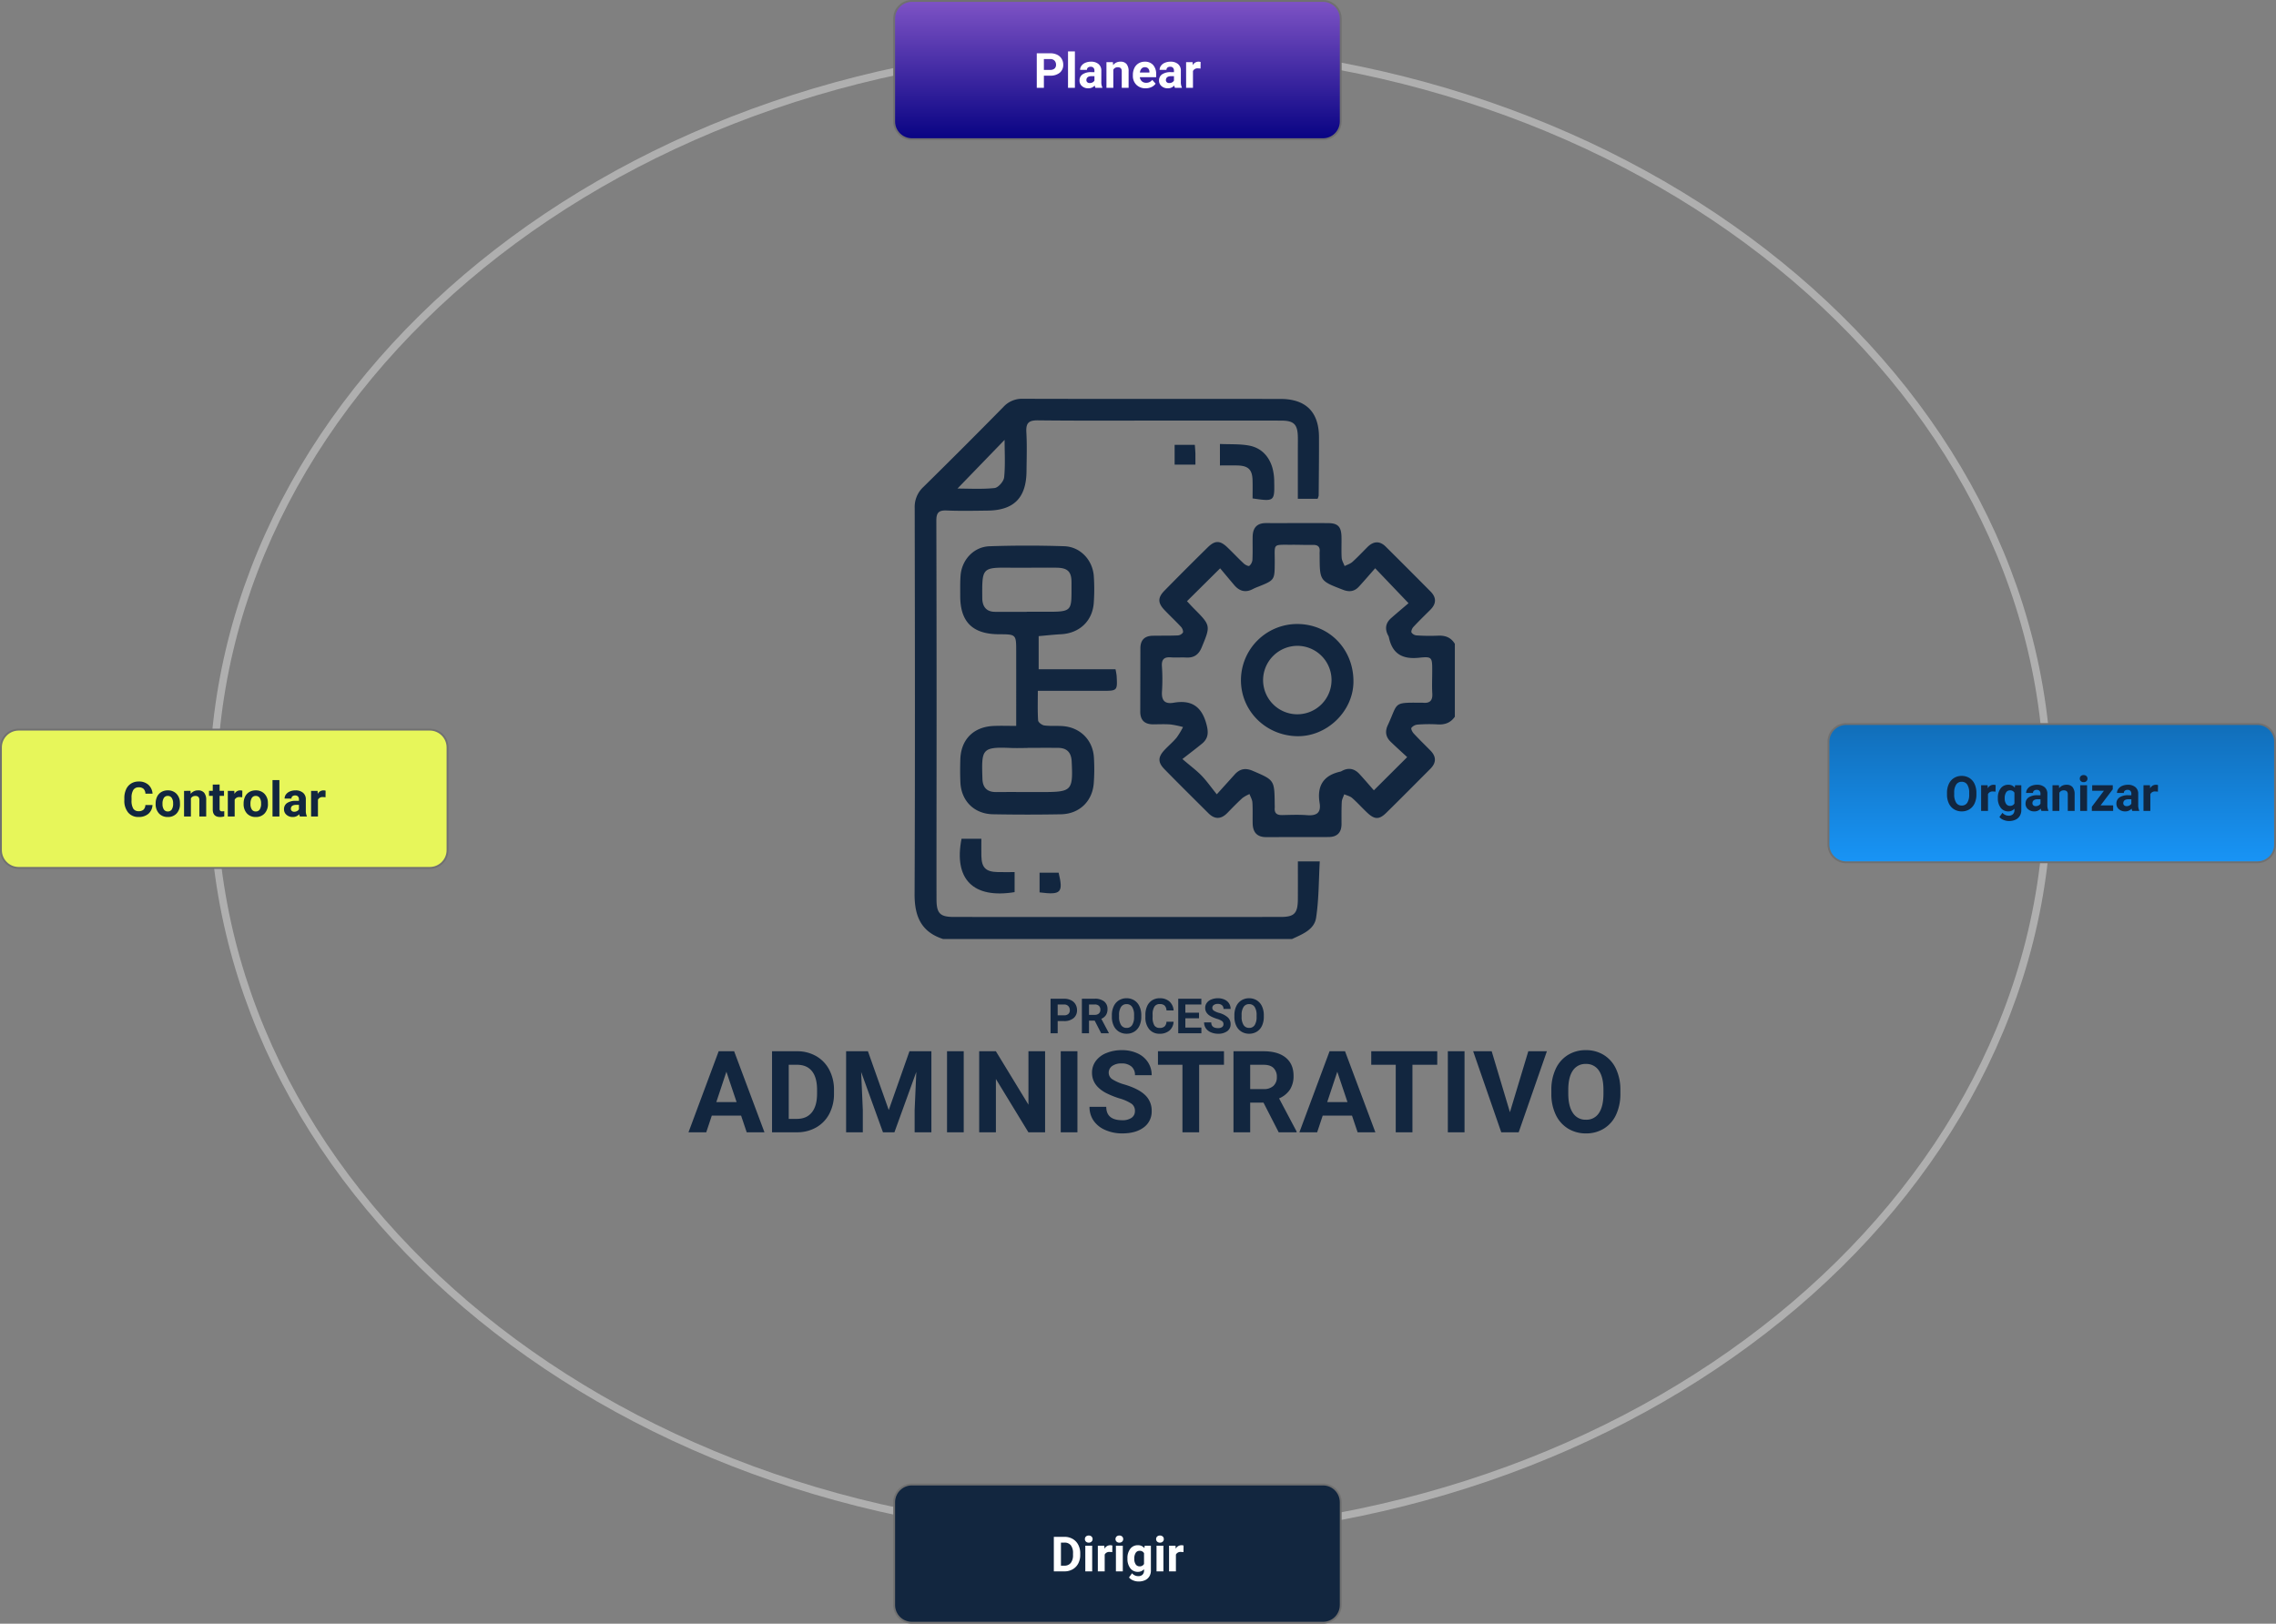 <svg xmlns="http://www.w3.org/2000/svg" xmlns:xlink="http://www.w3.org/1999/xlink" width="1218" height="869" viewBox="0 0 1218 869">
  <rect x="0" y="0" width="1218" height="869" fill="#808080" stroke="none"/>
  <defs>
    <linearGradient id="linear-gradient" x1="0.5" x2="0.5" y2="1" gradientUnits="objectBoundingBox">
      <stop offset="0" stop-color="#7e53c5"/>
      <stop offset="1" stop-color="#080383"/>
    </linearGradient>
    <linearGradient id="linear-gradient-2" x1="0.5" x2="0.5" y2="1" gradientUnits="objectBoundingBox">
      <stop offset="0" stop-color="#116eb9"/>
      <stop offset="1" stop-color="#1894f6"/>
    </linearGradient>
    <clipPath id="clip-path">
      <rect id="Rectángulo_50286" data-name="Rectángulo 50286" width="289.119" height="289.146" fill="#12263f"/>
    </clipPath>
  </defs>
  <g id="Grupo_166930" data-name="Grupo 166930" transform="translate(-213 -8081)">
    <g id="Trazado_211163" data-name="Trazado 211163" transform="translate(325 8104)" fill="none">
      <path d="M493,0C765.276,0,986,179.31,986,400.5S765.276,801,493,801,0,621.69,0,400.5,220.724,0,493,0Z" stroke="none"/>
      <path d="M 493 4 C 476.293 4 459.444 4.691 442.922 6.054 C 426.641 7.397 410.282 9.426 394.299 12.083 C 378.525 14.705 362.738 18.003 347.377 21.884 C 332.19 25.721 317.058 30.22 302.402 35.256 C 273.405 45.22 245.44 57.55 219.284 71.906 C 193.389 86.118 169.042 102.436 146.919 120.408 C 124.81 138.368 104.743 158.127 87.272 179.134 C 78.511 189.67 70.286 200.667 62.828 211.821 C 55.318 223.051 48.409 234.703 42.29 246.455 C 36.117 258.311 30.603 270.551 25.9 282.834 C 21.145 295.252 17.106 308.013 13.895 320.762 C 10.642 333.677 8.159 346.894 6.514 360.047 C 4.846 373.394 4 387.004 4 400.5 C 4 413.996 4.846 427.606 6.514 440.953 C 8.159 454.106 10.642 467.323 13.895 480.238 C 17.106 492.987 21.145 505.748 25.9 518.166 C 30.603 530.449 36.117 542.689 42.29 554.545 C 48.409 566.297 55.318 577.949 62.828 589.179 C 70.286 600.333 78.511 611.33 87.272 621.866 C 104.743 642.874 124.81 662.632 146.919 680.592 C 169.042 698.564 193.389 714.882 219.284 729.094 C 245.44 743.45 273.405 755.78 302.402 765.744 C 317.058 770.78 332.19 775.279 347.377 779.116 C 362.738 782.997 378.525 786.295 394.299 788.917 C 410.282 791.574 426.641 793.603 442.922 794.946 C 459.444 796.309 476.293 797 493 797 C 509.707 797 526.556 796.309 543.078 794.946 C 559.359 793.603 575.718 791.574 591.701 788.917 C 607.475 786.295 623.262 782.997 638.623 779.116 C 653.81 775.279 668.942 770.78 683.598 765.744 C 712.595 755.78 740.56 743.45 766.716 729.094 C 792.611 714.882 816.958 698.564 839.081 680.592 C 861.19 662.632 881.257 642.874 898.728 621.866 C 907.489 611.33 915.714 600.333 923.172 589.179 C 930.682 577.949 937.591 566.297 943.71 554.545 C 949.883 542.689 955.397 530.449 960.1 518.166 C 964.855 505.748 968.894 492.987 972.105 480.238 C 975.358 467.323 977.841 454.106 979.486 440.953 C 981.154 427.606 982 413.996 982 400.5 C 982 387.004 981.154 373.394 979.486 360.047 C 977.841 346.894 975.358 333.677 972.105 320.762 C 968.894 308.013 964.855 295.252 960.1 282.834 C 955.397 270.551 949.883 258.311 943.71 246.455 C 937.591 234.703 930.682 223.051 923.172 211.821 C 915.714 200.667 907.489 189.67 898.728 179.134 C 881.257 158.127 861.19 138.368 839.081 120.408 C 816.958 102.436 792.611 86.118 766.716 71.906 C 740.56 57.55 712.595 45.22 683.598 35.256 C 668.942 30.22 653.81 25.721 638.623 21.884 C 623.262 18.003 607.475 14.705 591.701 12.083 C 575.718 9.426 559.359 7.397 543.078 6.054 C 526.556 4.691 509.707 4 493 4 M 493 0 C 765.276 0 986 179.31 986 400.5 C 986 621.69 765.276 801 493 801 C 220.724 801 0 621.69 0 400.5 C 0 179.31 220.724 0 493 0 Z" stroke="none" fill="#afafaf"/>
    </g>
    <g id="Trazado_211172" data-name="Trazado 211172" transform="translate(691 8081)" fill="url(#linear-gradient)">
      <path d="M 230 74.5 L 10 74.5 C 4.762 74.5 0.5 70.238 0.5 65 L 0.5 10 C 0.5 4.762 4.762 0.5 10 0.5 L 230 0.5 C 235.238 0.5 239.5 4.762 239.5 10 L 239.5 65 C 239.5 70.238 235.238 74.5 230 74.5 Z" stroke="none"/>
      <path d="M 10 1 C 5.037 1 1 5.037 1 10 L 1 65 C 1 69.963 5.037 74 10 74 L 230 74 C 234.963 74 239 69.963 239 65 L 239 10 C 239 5.037 234.963 1 230 1 L 10 1 M 10 0 L 230 0 C 235.523 0 240 4.477 240 10 L 240 65 C 240 70.523 235.523 75 230 75 L 10 75 C 4.477 75 0 70.523 0 65 L 0 10 C 0 4.477 4.477 0 10 0 Z" stroke="none" fill="#707070"/>
    </g>
    <g id="Trazado_211164" data-name="Trazado 211164" transform="translate(691 8875)" fill="#12263f">
      <path d="M 230 74.5 L 10 74.5 C 4.762 74.5 0.5 70.238 0.5 65 L 0.5 10 C 0.5 4.762 4.762 0.5 10 0.5 L 230 0.5 C 235.238 0.5 239.5 4.762 239.5 10 L 239.5 65 C 239.5 70.238 235.238 74.5 230 74.5 Z" stroke="none"/>
      <path d="M 10 1 C 5.037 1 1 5.037 1 10 L 1 65 C 1 69.963 5.037 74 10 74 L 230 74 C 234.963 74 239 69.963 239 65 L 239 10 C 239 5.037 234.963 1 230 1 L 10 1 M 10 0 L 230 0 C 235.523 0 240 4.477 240 10 L 240 65 C 240 70.523 235.523 75 230 75 L 10 75 C 4.477 75 0 70.523 0 65 L 0 10 C 0 4.477 4.477 0 10 0 Z" stroke="none" fill="#707070"/>
    </g>
    <g id="Trazado_211169" data-name="Trazado 211169" transform="translate(1191 8468)" fill="url(#linear-gradient-2)">
      <path d="M 230 74.5 L 10 74.5 C 4.762 74.5 0.5 70.238 0.5 65 L 0.5 10 C 0.5 4.762 4.762 0.5 10 0.5 L 230 0.5 C 235.238 0.5 239.5 4.762 239.5 10 L 239.5 65 C 239.5 70.238 235.238 74.5 230 74.5 Z" stroke="none"/>
      <path d="M 10 1 C 5.037 1 1 5.037 1 10 L 1 65 C 1 69.963 5.037 74 10 74 L 230 74 C 234.963 74 239 69.963 239 65 L 239 10 C 239 5.037 234.963 1 230 1 L 10 1 M 10 0 L 230 0 C 235.523 0 240 4.477 240 10 L 240 65 C 240 70.523 235.523 75 230 75 L 10 75 C 4.477 75 0 70.523 0 65 L 0 10 C 0 4.477 4.477 0 10 0 Z" stroke="none" fill="#707070"/>
    </g>
    <g id="Trazado_211168" data-name="Trazado 211168" transform="translate(213 8471)" fill="#e7f65a">
      <path d="M 230 74.5 L 10 74.5 C 4.762 74.5 0.5 70.238 0.5 65 L 0.5 10 C 0.5 4.762 4.762 0.5 10 0.5 L 230 0.5 C 235.238 0.5 239.5 4.762 239.5 10 L 239.5 65 C 239.5 70.238 235.238 74.5 230 74.5 Z" stroke="none"/>
      <path d="M 10 1 C 5.037 1 1 5.037 1 10 L 1 65 C 1 69.963 5.037 74 10 74 L 230 74 C 234.963 74 239 69.963 239 65 L 239 10 C 239 5.037 234.963 1 230 1 L 10 1 M 10 0 L 230 0 C 235.523 0 240 4.477 240 10 L 240 65 C 240 70.523 235.523 75 230 75 L 10 75 C 4.477 75 0 70.523 0 65 L 0 10 C 0 4.477 4.477 0 10 0 Z" stroke="none" fill="#707070"/>
    </g>
    <path id="Trazado_211173" data-name="Trazado 211173" d="M-39.362-6.513V0H-43.17V-18.484h7.211a8.343,8.343,0,0,1,3.663.762,5.613,5.613,0,0,1,2.431,2.165,6.035,6.035,0,0,1,.851,3.193,5.307,5.307,0,0,1-1.86,4.285,7.746,7.746,0,0,1-5.148,1.568Zm0-3.085h3.4a3.345,3.345,0,0,0,2.3-.711,2.586,2.586,0,0,0,.793-2.031,3.049,3.049,0,0,0-.8-2.2,2.988,2.988,0,0,0-2.209-.863h-3.491ZM-22.769,0h-3.682V-19.5h3.682Zm10.981,0a4.074,4.074,0,0,1-.368-1.231A4.439,4.439,0,0,1-15.622.254,4.877,4.877,0,0,1-18.967-.914a3.756,3.756,0,0,1-1.327-2.945,3.882,3.882,0,0,1,1.619-3.352A7.987,7.987,0,0,1-14-8.392h1.688v-.787A2.264,2.264,0,0,0-12.8-10.7a1.923,1.923,0,0,0-1.542-.571,2.186,2.186,0,0,0-1.454.444A1.509,1.509,0,0,0-16.32-9.61h-3.669a3.685,3.685,0,0,1,.736-2.209,4.867,4.867,0,0,1,2.082-1.593,7.588,7.588,0,0,1,3.021-.578,6,6,0,0,1,4.031,1.276A4.463,4.463,0,0,1-8.626-9.128v5.954A6.567,6.567,0,0,0-8.081-.216V0Zm-3.034-2.552a3.16,3.16,0,0,0,1.5-.362,2.376,2.376,0,0,0,1.016-.971V-6.246h-1.371q-2.755,0-2.933,1.9l-.013.216A1.469,1.469,0,0,0-16.142-3,1.874,1.874,0,0,0-14.822-2.552ZM-2.431-13.736l.114,1.587A4.8,4.8,0,0,1,1.631-13.99a3.986,3.986,0,0,1,3.25,1.282A5.983,5.983,0,0,1,5.973-8.874V0H2.3V-8.785A2.38,2.38,0,0,0,1.8-10.48a2.273,2.273,0,0,0-1.688-.527,2.524,2.524,0,0,0-2.323,1.32V0H-5.884V-13.736ZM15.076.254A6.743,6.743,0,0,1,10.156-1.6a6.588,6.588,0,0,1-1.9-4.938v-.355a8.3,8.3,0,0,1,.8-3.7,5.87,5.87,0,0,1,2.266-2.514,6.36,6.36,0,0,1,3.345-.882,5.7,5.7,0,0,1,4.437,1.777,7.222,7.222,0,0,1,1.619,5.04v1.5H11.978a3.408,3.408,0,0,0,1.073,2.158,3.243,3.243,0,0,0,2.266.813A3.96,3.96,0,0,0,18.63-4.24l1.8,2.019A5.508,5.508,0,0,1,18.2-.4,7.331,7.331,0,0,1,15.076.254Zm-.419-11.286a2.293,2.293,0,0,0-1.771.74,3.83,3.83,0,0,0-.87,2.117h5.1v-.293a2.731,2.731,0,0,0-.66-1.894A2.365,2.365,0,0,0,14.657-11.032ZM30.767,0A4.074,4.074,0,0,1,30.4-1.231,4.439,4.439,0,0,1,26.933.254,4.877,4.877,0,0,1,23.588-.914a3.756,3.756,0,0,1-1.327-2.945A3.882,3.882,0,0,1,23.88-7.211a7.987,7.987,0,0,1,4.678-1.181h1.688v-.787a2.264,2.264,0,0,0-.489-1.523,1.923,1.923,0,0,0-1.542-.571,2.186,2.186,0,0,0-1.454.444,1.509,1.509,0,0,0-.527,1.219H22.566a3.685,3.685,0,0,1,.736-2.209,4.867,4.867,0,0,1,2.082-1.593,7.588,7.588,0,0,1,3.021-.578,6,6,0,0,1,4.031,1.276,4.463,4.463,0,0,1,1.492,3.586v5.954a6.567,6.567,0,0,0,.546,2.958V0ZM27.733-2.552a3.16,3.16,0,0,0,1.5-.362,2.376,2.376,0,0,0,1.016-.971V-6.246H28.875q-2.755,0-2.933,1.9l-.013.216A1.469,1.469,0,0,0,26.413-3,1.874,1.874,0,0,0,27.733-2.552ZM44.465-10.3a9.968,9.968,0,0,0-1.32-.1,2.687,2.687,0,0,0-2.729,1.409V0H36.747V-13.736h3.466l.1,1.638a3.4,3.4,0,0,1,3.06-1.892,3.844,3.844,0,0,1,1.143.165Z" transform="translate(811 8128)" fill="#fff"/>
    <path id="Trazado_211165" data-name="Trazado 211165" d="M-34.042,0V-18.484h5.688a8.637,8.637,0,0,1,4.361,1.1,7.658,7.658,0,0,1,3,3.123,9.633,9.633,0,0,1,1.079,4.6v.851a9.66,9.66,0,0,1-1.06,4.583,7.592,7.592,0,0,1-2.99,3.11A8.7,8.7,0,0,1-28.317,0Zm3.809-15.4V-3.06h1.841a4.136,4.136,0,0,0,3.415-1.46A6.6,6.6,0,0,0-23.772-8.7v-.978a6.7,6.7,0,0,0-1.168-4.272A4.122,4.122,0,0,0-28.355-15.4ZM-13.514,0H-17.2V-13.736h3.682Zm-3.9-17.291a1.807,1.807,0,0,1,.552-1.358,2.075,2.075,0,0,1,1.5-.533,2.079,2.079,0,0,1,1.5.533,1.8,1.8,0,0,1,.559,1.358,1.8,1.8,0,0,1-.565,1.371,2.084,2.084,0,0,1-1.492.533,2.084,2.084,0,0,1-1.492-.533A1.8,1.8,0,0,1-17.412-17.291Zm14.638,7a9.968,9.968,0,0,0-1.32-.1A2.687,2.687,0,0,0-6.824-8.988V0h-3.669V-13.736h3.466l.1,1.638a3.4,3.4,0,0,1,3.06-1.892,3.844,3.844,0,0,1,1.143.165ZM2.863,0H-.819V-13.736H2.863Zm-3.9-17.291a1.807,1.807,0,0,1,.552-1.358,2.075,2.075,0,0,1,1.5-.533,2.079,2.079,0,0,1,1.5.533,1.8,1.8,0,0,1,.559,1.358,1.8,1.8,0,0,1-.565,1.371,2.084,2.084,0,0,1-1.492.533A2.084,2.084,0,0,1-.47-15.92,1.8,1.8,0,0,1-1.035-17.291ZM5.351-6.97a8.05,8.05,0,0,1,1.5-5.091,4.875,4.875,0,0,1,4.056-1.93,4.275,4.275,0,0,1,3.517,1.549l.152-1.295h3.326V-.457a5.871,5.871,0,0,1-.819,3.136,5.259,5.259,0,0,1-2.3,2.031,8.1,8.1,0,0,1-3.479.7,7.532,7.532,0,0,1-2.945-.6A5.227,5.227,0,0,1,6.189,3.25L7.814,1.016A4.3,4.3,0,0,0,11.14,2.552a3.146,3.146,0,0,0,2.272-.781,2.928,2.928,0,0,0,.813-2.215v-.736A4.244,4.244,0,0,1,10.886.254,4.862,4.862,0,0,1,6.881-1.682a8.048,8.048,0,0,1-1.53-5.135ZM9.02-6.7a5.013,5.013,0,0,0,.749,2.931A2.383,2.383,0,0,0,11.826-2.7a2.548,2.548,0,0,0,2.4-1.259V-9.748a2.542,2.542,0,0,0-2.374-1.259A2.4,2.4,0,0,0,9.775-9.926,5.65,5.65,0,0,0,9.02-6.7ZM24.6,0H20.916V-13.736H24.6ZM20.7-17.291a1.807,1.807,0,0,1,.552-1.358,2.075,2.075,0,0,1,1.5-.533,2.079,2.079,0,0,1,1.5.533,1.8,1.8,0,0,1,.559,1.358,1.8,1.8,0,0,1-.565,1.371,2.084,2.084,0,0,1-1.492.533,2.084,2.084,0,0,1-1.492-.533A1.8,1.8,0,0,1,20.7-17.291Zm14.638,7a9.968,9.968,0,0,0-1.32-.1,2.687,2.687,0,0,0-2.729,1.409V0H27.619V-13.736h3.466l.1,1.638a3.4,3.4,0,0,1,3.06-1.892,3.844,3.844,0,0,1,1.143.165Z" transform="translate(811 8922)" fill="#fff"/>
    <path id="Trazado_211170" data-name="Trazado 211170" d="M-40.327-8.823a11.159,11.159,0,0,1-.965,4.786A7.266,7.266,0,0,1-44.053-.863,7.638,7.638,0,0,1-48.172.254a7.69,7.69,0,0,1-4.1-1.1,7.338,7.338,0,0,1-2.793-3.155,10.839,10.839,0,0,1-1-4.716v-.914a11.1,11.1,0,0,1,.984-4.805,7.326,7.326,0,0,1,2.78-3.187A7.648,7.648,0,0,1-48.2-18.738a7.648,7.648,0,0,1,4.107,1.111,7.326,7.326,0,0,1,2.78,3.187,11.068,11.068,0,0,1,.984,4.792Zm-3.859-.838a7.779,7.779,0,0,0-1.041-4.418A3.393,3.393,0,0,0-48.2-15.59,3.394,3.394,0,0,0-51.156-14.1a7.69,7.69,0,0,0-1.054,4.374v.9a7.876,7.876,0,0,0,1.041,4.393,3.384,3.384,0,0,0,3,1.562,3.353,3.353,0,0,0,2.945-1.5A7.83,7.83,0,0,0-44.186-8.76Zm14.1-.635a9.968,9.968,0,0,0-1.32-.1,2.687,2.687,0,0,0-2.729,1.409V0H-37.8V-13.736h3.466l.1,1.638a3.4,3.4,0,0,1,3.06-1.892,3.844,3.844,0,0,1,1.143.165ZM-28.85-6.97a8.05,8.05,0,0,1,1.5-5.091,4.875,4.875,0,0,1,4.056-1.93,4.275,4.275,0,0,1,3.517,1.549l.152-1.295h3.326V-.457a5.871,5.871,0,0,1-.819,3.136,5.259,5.259,0,0,1-2.3,2.031,8.1,8.1,0,0,1-3.479.7,7.532,7.532,0,0,1-2.945-.6A5.227,5.227,0,0,1-28.012,3.25l1.625-2.234a4.3,4.3,0,0,0,3.326,1.536,3.146,3.146,0,0,0,2.272-.781,2.928,2.928,0,0,0,.813-2.215v-.736A4.244,4.244,0,0,1-23.315.254,4.862,4.862,0,0,1-27.32-1.682a8.048,8.048,0,0,1-1.53-5.135Zm3.669.273a5.013,5.013,0,0,0,.749,2.931A2.383,2.383,0,0,0-22.375-2.7a2.548,2.548,0,0,0,2.4-1.259V-9.748a2.542,2.542,0,0,0-2.374-1.259,2.4,2.4,0,0,0-2.076,1.081A5.65,5.65,0,0,0-25.181-6.7ZM-5.516,0a4.074,4.074,0,0,1-.368-1.231A4.439,4.439,0,0,1-9.35.254,4.877,4.877,0,0,1-12.7-.914a3.756,3.756,0,0,1-1.327-2.945A3.882,3.882,0,0,1-12.4-7.211,7.987,7.987,0,0,1-7.725-8.392h1.688v-.787A2.264,2.264,0,0,0-6.525-10.7a1.923,1.923,0,0,0-1.542-.571,2.186,2.186,0,0,0-1.454.444,1.509,1.509,0,0,0-.527,1.219h-3.669a3.685,3.685,0,0,1,.736-2.209A4.867,4.867,0,0,1-10.9-13.413a7.588,7.588,0,0,1,3.021-.578,6,6,0,0,1,4.031,1.276A4.463,4.463,0,0,1-2.355-9.128v5.954A6.567,6.567,0,0,0-1.809-.216V0ZM-8.55-2.552a3.16,3.16,0,0,0,1.5-.362,2.376,2.376,0,0,0,1.016-.971V-6.246H-7.408q-2.755,0-2.933,1.9l-.013.216A1.469,1.469,0,0,0-9.871-3,1.874,1.874,0,0,0-8.55-2.552ZM3.84-13.736l.114,1.587A4.8,4.8,0,0,1,7.9-13.99a3.986,3.986,0,0,1,3.25,1.282,5.983,5.983,0,0,1,1.092,3.834V0H8.576V-8.785a2.38,2.38,0,0,0-.508-1.695,2.273,2.273,0,0,0-1.688-.527,2.524,2.524,0,0,0-2.323,1.32V0H.387V-13.736ZM18.9,0H15.215V-13.736H18.9ZM15-17.291a1.807,1.807,0,0,1,.552-1.358,2.075,2.075,0,0,1,1.5-.533,2.079,2.079,0,0,1,1.5.533,1.8,1.8,0,0,1,.559,1.358,1.8,1.8,0,0,1-.565,1.371,2.084,2.084,0,0,1-1.492.533,2.084,2.084,0,0,1-1.492-.533A1.8,1.8,0,0,1,15-17.291ZM26.133-2.958h6.716V0h-11.4V-2.234l6.462-8.544H21.639v-2.958H32.646v2.162ZM43.107,0a4.074,4.074,0,0,1-.368-1.231A4.439,4.439,0,0,1,39.273.254,4.877,4.877,0,0,1,35.928-.914,3.756,3.756,0,0,1,34.6-3.859,3.882,3.882,0,0,1,36.22-7.211,7.987,7.987,0,0,1,40.9-8.392h1.688v-.787A2.264,2.264,0,0,0,42.1-10.7a1.923,1.923,0,0,0-1.542-.571,2.186,2.186,0,0,0-1.454.444,1.509,1.509,0,0,0-.527,1.219H34.906a3.685,3.685,0,0,1,.736-2.209,4.867,4.867,0,0,1,2.082-1.593,7.588,7.588,0,0,1,3.021-.578,6,6,0,0,1,4.031,1.276,4.463,4.463,0,0,1,1.492,3.586v5.954a6.567,6.567,0,0,0,.546,2.958V0ZM40.073-2.552a3.16,3.16,0,0,0,1.5-.362,2.376,2.376,0,0,0,1.016-.971V-6.246H41.215q-2.755,0-2.933,1.9l-.013.216A1.469,1.469,0,0,0,38.752-3,1.874,1.874,0,0,0,40.073-2.552ZM56.805-10.3a9.968,9.968,0,0,0-1.32-.1,2.687,2.687,0,0,0-2.729,1.409V0H49.086V-13.736h3.466l.1,1.638a3.4,3.4,0,0,1,3.06-1.892,3.844,3.844,0,0,1,1.143.165Z" transform="translate(1311 8515)" fill="#12263f"/>
    <path id="Trazado_211171" data-name="Trazado 211171" d="M-38.391-6.157a6.541,6.541,0,0,1-2.2,4.7A7.736,7.736,0,0,1-45.83.254a6.956,6.956,0,0,1-5.592-2.393,9.812,9.812,0,0,1-2.038-6.57v-1.13a11.08,11.08,0,0,1,.939-4.7,7.04,7.04,0,0,1,2.685-3.117,7.522,7.522,0,0,1,4.056-1.085,7.536,7.536,0,0,1,5.154,1.714,7.029,7.029,0,0,1,2.26,4.812h-3.809a3.86,3.86,0,0,0-1-2.6,3.69,3.69,0,0,0-2.609-.806,3.236,3.236,0,0,0-2.85,1.365,7.648,7.648,0,0,0-.971,4.234v1.4a8.186,8.186,0,0,0,.908,4.38A3.176,3.176,0,0,0-45.83-2.856,3.76,3.76,0,0,0-43.2-3.663a3.641,3.641,0,0,0,1-2.495ZM-36.7-7a8.146,8.146,0,0,1,.787-3.644,5.762,5.762,0,0,1,2.266-2.476,6.611,6.611,0,0,1,3.434-.876,6.255,6.255,0,0,1,4.539,1.7,6.827,6.827,0,0,1,1.961,4.621l.025.939a7.18,7.18,0,0,1-1.765,5.072A6.134,6.134,0,0,1-30.189.254a6.164,6.164,0,0,1-4.742-1.9A7.306,7.306,0,0,1-36.7-6.83Zm3.669.26A5.135,5.135,0,0,0-32.3-3.74,2.429,2.429,0,0,0-30.189-2.7a2.435,2.435,0,0,0,2.082-1.024A5.618,5.618,0,0,0-27.358-7a5.083,5.083,0,0,0-.749-2.975,2.435,2.435,0,0,0-2.107-1.055A2.4,2.4,0,0,0-32.3-9.983,5.713,5.713,0,0,0-33.033-6.735Zm14.98-7,.114,1.587A4.8,4.8,0,0,1-13.99-13.99a3.986,3.986,0,0,1,3.25,1.282A5.983,5.983,0,0,1-9.648-8.874V0h-3.669V-8.785a2.38,2.38,0,0,0-.508-1.695,2.273,2.273,0,0,0-1.688-.527,2.524,2.524,0,0,0-2.323,1.32V0h-3.669V-13.736Zm15.577-3.377v3.377H-.127v2.691H-2.476v6.855A1.637,1.637,0,0,0-2.184-3.1a1.467,1.467,0,0,0,1.117.33A5.851,5.851,0,0,0,.013-2.856v2.78a7.553,7.553,0,0,1-2.222.33q-3.859,0-3.936-3.9v-7.4H-8.15v-2.691h2.006v-3.377ZM9.636-10.3a9.968,9.968,0,0,0-1.32-.1A2.687,2.687,0,0,0,5.586-8.988V0H1.917V-13.736H5.383l.1,1.638a3.4,3.4,0,0,1,3.06-1.892,3.844,3.844,0,0,1,1.143.165ZM10.372-7a8.146,8.146,0,0,1,.787-3.644,5.762,5.762,0,0,1,2.266-2.476,6.611,6.611,0,0,1,3.434-.876,6.255,6.255,0,0,1,4.539,1.7,6.827,6.827,0,0,1,1.961,4.621l.025.939A7.18,7.18,0,0,1,21.62-1.657,6.134,6.134,0,0,1,16.885.254a6.164,6.164,0,0,1-4.742-1.9,7.306,7.306,0,0,1-1.771-5.18Zm3.669.26a5.135,5.135,0,0,0,.736,2.994A2.429,2.429,0,0,0,16.885-2.7a2.435,2.435,0,0,0,2.082-1.024A5.618,5.618,0,0,0,19.716-7a5.083,5.083,0,0,0-.749-2.975,2.435,2.435,0,0,0-2.107-1.055,2.4,2.4,0,0,0-2.082,1.049A5.713,5.713,0,0,0,14.041-6.735ZM29.517,0H25.835V-19.5h3.682ZM40.5,0a4.074,4.074,0,0,1-.368-1.231A4.439,4.439,0,0,1,36.664.254,4.877,4.877,0,0,1,33.319-.914a3.756,3.756,0,0,1-1.327-2.945,3.882,3.882,0,0,1,1.619-3.352,7.987,7.987,0,0,1,4.678-1.181h1.688v-.787a2.264,2.264,0,0,0-.489-1.523,1.923,1.923,0,0,0-1.542-.571,2.186,2.186,0,0,0-1.454.444,1.509,1.509,0,0,0-.527,1.219H32.3a3.685,3.685,0,0,1,.736-2.209,4.867,4.867,0,0,1,2.082-1.593,7.588,7.588,0,0,1,3.021-.578,6,6,0,0,1,4.031,1.276,4.463,4.463,0,0,1,1.492,3.586v5.954a6.567,6.567,0,0,0,.546,2.958V0ZM37.464-2.552a3.16,3.16,0,0,0,1.5-.362,2.376,2.376,0,0,0,1.016-.971V-6.246H38.606q-2.755,0-2.933,1.9l-.013.216A1.469,1.469,0,0,0,36.144-3,1.874,1.874,0,0,0,37.464-2.552ZM54.2-10.3a9.968,9.968,0,0,0-1.32-.1,2.687,2.687,0,0,0-2.729,1.409V0H46.478V-13.736h3.466l.1,1.638A3.4,3.4,0,0,1,53.1-13.99a3.844,3.844,0,0,1,1.143.165Z" transform="translate(333 8518)" fill="#12263f"/>
    <path id="Trazado_211166" data-name="Trazado 211166" d="M-52.984-6.513V0h-3.809V-18.484h7.211a8.343,8.343,0,0,1,3.663.762,5.613,5.613,0,0,1,2.431,2.165,6.035,6.035,0,0,1,.851,3.193A5.307,5.307,0,0,1-44.5-8.081a7.746,7.746,0,0,1-5.148,1.568Zm0-3.085h3.4a3.345,3.345,0,0,0,2.3-.711,2.586,2.586,0,0,0,.793-2.031,3.049,3.049,0,0,0-.8-2.2,2.988,2.988,0,0,0-2.209-.863h-3.491Zm19.8,2.831h-3.034V0h-3.809V-18.484h6.868a7.764,7.764,0,0,1,5.053,1.46A5.039,5.039,0,0,1-26.324-12.9a5.687,5.687,0,0,1-.819,3.155,5.585,5.585,0,0,1-2.482,2.012l4,7.554V0h-4.088Zm-3.034-3.085h3.072a3.146,3.146,0,0,0,2.222-.73,2.609,2.609,0,0,0,.787-2.012,2.793,2.793,0,0,0-.743-2.057,3.086,3.086,0,0,0-2.279-.749h-3.06ZM-8.246-8.823A11.159,11.159,0,0,1-9.21-4.037,7.266,7.266,0,0,1-11.972-.863,7.638,7.638,0,0,1-16.091.254a7.69,7.69,0,0,1-4.1-1.1,7.338,7.338,0,0,1-2.793-3.155,10.839,10.839,0,0,1-1-4.716v-.914A11.1,11.1,0,0,1-23-14.441a7.326,7.326,0,0,1,2.78-3.187,7.648,7.648,0,0,1,4.107-1.111,7.648,7.648,0,0,1,4.107,1.111,7.326,7.326,0,0,1,2.78,3.187,11.068,11.068,0,0,1,.984,4.792ZM-12.1-9.661a7.779,7.779,0,0,0-1.041-4.418,3.393,3.393,0,0,0-2.971-1.511A3.394,3.394,0,0,0-19.075-14.1a7.69,7.69,0,0,0-1.054,4.374v.9a7.876,7.876,0,0,0,1.041,4.393,3.384,3.384,0,0,0,3,1.562,3.353,3.353,0,0,0,2.945-1.5A7.83,7.83,0,0,0-12.1-8.76Zm21.138,3.5a6.541,6.541,0,0,1-2.2,4.7A7.736,7.736,0,0,1,1.593.254,6.956,6.956,0,0,1-4-2.139a9.812,9.812,0,0,1-2.038-6.57v-1.13a11.08,11.08,0,0,1,.939-4.7,7.04,7.04,0,0,1,2.685-3.117,7.522,7.522,0,0,1,4.056-1.085A7.536,7.536,0,0,1,6.8-17.024a7.029,7.029,0,0,1,2.26,4.812H5.25a3.86,3.86,0,0,0-1-2.6,3.69,3.69,0,0,0-2.609-.806,3.236,3.236,0,0,0-2.85,1.365,7.648,7.648,0,0,0-.971,4.234v1.4A8.186,8.186,0,0,0-1.27-4.24,3.176,3.176,0,0,0,1.593-2.856a3.76,3.76,0,0,0,2.634-.806,3.641,3.641,0,0,0,1-2.495ZM22.655-8.011H15.342V-3.06h8.582V0H11.534V-18.484H23.9V-15.4H15.342v4.405h7.313ZM35.744-4.85a1.954,1.954,0,0,0-.762-1.657A9.991,9.991,0,0,0,32.24-7.725,19.439,19.439,0,0,1,29.1-8.988q-3.148-1.7-3.148-4.583a4.464,4.464,0,0,1,.844-2.672,5.507,5.507,0,0,1,2.425-1.834,9.127,9.127,0,0,1,3.548-.66,8.307,8.307,0,0,1,3.529.717A5.62,5.62,0,0,1,38.708-16a5.3,5.3,0,0,1,.857,2.971H35.756a2.493,2.493,0,0,0-.8-1.974,3.288,3.288,0,0,0-2.247-.7,3.513,3.513,0,0,0-2.171.59,1.862,1.862,0,0,0-.774,1.555,1.783,1.783,0,0,0,.908,1.511,10.255,10.255,0,0,0,2.672,1.143A11.547,11.547,0,0,1,38.08-8.48a4.829,4.829,0,0,1,1.485,3.605A4.448,4.448,0,0,1,37.75-1.111,7.948,7.948,0,0,1,32.862.254a9.438,9.438,0,0,1-3.885-.781A6.147,6.147,0,0,1,26.3-2.666a5.478,5.478,0,0,1-.92-3.148h3.821q0,3.06,3.656,3.06a3.557,3.557,0,0,0,2.12-.552A1.8,1.8,0,0,0,35.744-4.85ZM57.326-8.823a11.159,11.159,0,0,1-.965,4.786A7.266,7.266,0,0,1,53.6-.863,7.638,7.638,0,0,1,49.48.254a7.69,7.69,0,0,1-4.1-1.1,7.338,7.338,0,0,1-2.793-3.155,10.839,10.839,0,0,1-1-4.716v-.914a11.1,11.1,0,0,1,.984-4.805,7.326,7.326,0,0,1,2.78-3.187,7.648,7.648,0,0,1,4.107-1.111,7.648,7.648,0,0,1,4.107,1.111,7.326,7.326,0,0,1,2.78,3.187,11.068,11.068,0,0,1,.984,4.792Zm-3.859-.838a7.779,7.779,0,0,0-1.041-4.418,3.393,3.393,0,0,0-2.971-1.511A3.394,3.394,0,0,0,46.5-14.1a7.69,7.69,0,0,0-1.054,4.374v.9a7.876,7.876,0,0,0,1.041,4.393,3.384,3.384,0,0,0,3,1.562,3.353,3.353,0,0,0,2.945-1.5A7.83,7.83,0,0,0,53.466-8.76Z" transform="translate(832 8634)" fill="#12263f"/>
    <path id="Trazado_211167" data-name="Trazado 211167" d="M-222.406-8.936h-15.667L-241.051,0h-9.5l16.144-43.367h8.28L-209.9,0h-9.5Zm-13.254-7.238h10.842l-5.451-16.233ZM-205.845,0V-43.367H-192.5a20.264,20.264,0,0,1,10.231,2.576,17.966,17.966,0,0,1,7.044,7.327,22.6,22.6,0,0,1,2.532,10.8v2a22.664,22.664,0,0,1-2.487,10.752,17.812,17.812,0,0,1-7.014,7.3A20.417,20.417,0,0,1-192.412,0Zm8.936-36.129V-7.178h4.319q5.242,0,8.012-3.425t2.83-9.8V-22.7q0-6.612-2.74-10.023t-8.012-3.41Zm42.384-7.238,11.14,31.453,11.08-31.453h11.735V0h-8.965V-11.854l.894-20.462L-140.348,0h-6.136l-11.676-32.287.894,20.433V0H-166.2V-43.367ZM-103.265,0H-112.2V-43.367h8.936Zm43.546,0h-8.936L-86.049-28.534V0h-8.936V-43.367h8.936l17.424,28.594V-43.367h8.906Zm17.305,0H-51.35V-43.367h8.936Zm30.768-11.378a4.585,4.585,0,0,0-1.787-3.887,23.44,23.44,0,0,0-6.434-2.859,45.607,45.607,0,0,1-7.357-2.964Q-34.61-25.079-34.61-31.84a10.472,10.472,0,0,1,1.981-6.27,12.92,12.92,0,0,1,5.689-4.3,21.413,21.413,0,0,1,8.325-1.549,19.49,19.49,0,0,1,8.28,1.683,13.185,13.185,0,0,1,5.644,4.751,12.431,12.431,0,0,1,2.01,6.97h-8.936a5.848,5.848,0,0,0-1.876-4.632,7.714,7.714,0,0,0-5.272-1.653,8.241,8.241,0,0,0-5.093,1.385,4.369,4.369,0,0,0-1.817,3.649,4.184,4.184,0,0,0,2.13,3.544,24.06,24.06,0,0,0,6.27,2.681Q-9.65-23.292-6.166-19.9a11.33,11.33,0,0,1,3.485,8.459A10.437,10.437,0,0,1-6.94-2.606Q-11.2.6-18.407.6a22.144,22.144,0,0,1-9.114-1.832,14.422,14.422,0,0,1-6.27-5.019,12.853,12.853,0,0,1-2.159-7.387h8.965q0,7.178,8.578,7.178a8.345,8.345,0,0,0,4.974-1.3A4.215,4.215,0,0,0-11.646-11.378ZM36.01-36.129H22.726V0H13.791V-36.129H.685v-7.238H36.01ZM57.158-15.875H50.039V0H41.1V-43.367H57.217q7.685,0,11.854,3.425t4.17,9.68a13.342,13.342,0,0,1-1.921,7.4A13.1,13.1,0,0,1,65.5-18.139L74.88-.417V0H65.289Zm-7.119-7.238h7.208a7.38,7.38,0,0,0,5.212-1.713,6.121,6.121,0,0,0,1.847-4.721,6.552,6.552,0,0,0-1.742-4.825q-1.742-1.757-5.346-1.757H50.039ZM104.516-8.936H88.849L85.871,0h-9.5L92.513-43.367h8.28L117.026,0h-9.5ZM91.262-16.173H102.1L96.653-32.406Zm58.885-19.956H136.863V0h-8.936V-36.129H114.822v-7.238h35.325ZM164.742,0h-8.936V-43.367h8.936Zm24.3-10.752,9.829-32.615h9.948L193.723,0H184.4L169.358-43.367h9.918ZM248.14-20.7a26.18,26.18,0,0,1-2.264,11.229A17.048,17.048,0,0,1,239.4-2.025,17.92,17.92,0,0,1,229.733.6,18.042,18.042,0,0,1,220.112-2a17.215,17.215,0,0,1-6.553-7.4,25.431,25.431,0,0,1-2.353-11.065v-2.145a26.042,26.042,0,0,1,2.308-11.274,17.187,17.187,0,0,1,6.523-7.476,17.943,17.943,0,0,1,9.635-2.606,17.943,17.943,0,0,1,9.635,2.606,17.187,17.187,0,0,1,6.523,7.476,25.968,25.968,0,0,1,2.308,11.244Zm-9.055-1.966q0-6.821-2.442-10.365a7.959,7.959,0,0,0-6.97-3.544,7.962,7.962,0,0,0-6.94,3.5q-2.442,3.5-2.472,10.261V-20.7q0,6.642,2.442,10.306a7.938,7.938,0,0,0,7.029,3.664,7.867,7.867,0,0,0,6.91-3.53q2.413-3.53,2.442-10.291Z" transform="translate(832 8687)" fill="#12263f"/>
    <g id="Grupo_166929" data-name="Grupo 166929" transform="translate(702.44 8294.428)">
      <g id="Grupo_166928" data-name="Grupo 166928" clip-path="url(#clip-path)">
        <path id="Trazado_211155" data-name="Trazado 211155" d="M15.3,289.146C3.516,285.373-.049,276.965,0,265.091c.29-68.877.18-137.756.059-206.635A14.54,14.54,0,0,1,4.744,47.164Q26.306,25.952,47.516,4.385A13.454,13.454,0,0,1,57.895,0c45.961.122,91.922.062,137.884.084C209.359.091,216.356,7,216.417,20.534c.047,10.424-.087,20.849-.172,31.273a6.788,6.788,0,0,1-.584,1.715H205.1c0-8.776,0-17.269,0-25.763,0-2.393.046-4.786.008-7.178-.109-6.861-2.041-8.883-8.89-8.9-20.161-.051-40.322-.022-60.483-.022-23.236,0-46.474.151-69.709-.112-5.041-.058-6.487,1.468-6.211,6.356.4,6.985.157,14.01.08,21.016C59.742,53,53.14,59.671,39.15,59.845c-7.346.092-14.7.248-22.037-.061-4.288-.18-5.481,1.278-5.471,5.507q.2,77.423.092,154.847c0,15.894-.035,31.789,0,47.685.016,7.6,1.842,9.495,9.334,9.5q87.393.042,174.787,0c7.415,0,9.216-1.924,9.258-9.566.036-6.617.007-13.235.007-20.155h11.709c-.573,10.08-.451,20.26-1.969,30.189-.978,6.394-7.463,8.816-12.911,11.354ZM48.169,21.99,22.953,48.044c6.007,0,12.987.433,19.848-.274,1.964-.2,4.9-3.571,5.123-5.72.674-6.582.245-13.277.245-20.06" transform="translate(0 0)" fill="#12263f"/>
        <path id="Trazado_211156" data-name="Trazado 211156" d="M285.7,168.261c-2.248,3.256-5.336,4.384-9.254,4.126a80.685,80.685,0,0,0-10.756.107,4.816,4.816,0,0,0-3.24,1.749c-.343.481.487,2.192,1.2,2.964,2.9,3.133,5.969,6.112,8.967,9.156,3.247,3.3,3.187,6.58-.069,9.838-7.854,7.857-15.647,15.774-23.586,23.543-3.78,3.7-6.242,3.588-10.153-.095-2.737-2.576-5.247-5.4-8.066-7.877-1.126-.989-2.812-1.34-4.242-1.981-.46,1.37-1.246,2.722-1.317,4.111-.2,3.922-.128,7.86-.131,11.791,0,4.649-2.384,6.956-6.952,6.975-11.106.046-22.212.011-33.319.054-4.933.02-7.168-2.6-7.282-7.295-.092-3.758.1-7.529-.143-11.275-.1-1.519-1.005-2.986-1.544-4.477a18.615,18.615,0,0,0-3.786,2.119c-2.774,2.533-5.4,5.234-8.017,7.931-3.378,3.479-6.763,3.628-10.221.174-7.86-7.849-15.776-15.643-23.535-23.591-3.567-3.653-3.438-6.466.071-10.217,2.1-2.246,4.491-4.235,6.454-6.588a42.012,42.012,0,0,0,3.454-5.7,50.9,50.9,0,0,0-6.635-1.379c-3.058-.242-6.147-.094-9.222-.068-4.6.04-7.035-2.137-7.028-6.818.017-11.281.06-22.561.07-33.843,0-4.411,2.214-6.663,6.575-6.748,4.441-.087,8.888.019,13.323-.169a3.709,3.709,0,0,0,2.844-1.51c.323-.768-.276-2.307-.964-3.051-2.9-3.137-6.039-6.044-8.977-9.144-3.5-3.689-3.553-6.551.028-10.2q11.482-11.718,23.188-23.216c3.926-3.857,6.6-3.79,10.56,0,2.963,2.834,5.762,5.842,8.761,8.637.774.72,2.513,1.569,2.96,1.232a4.806,4.806,0,0,0,1.662-3.258c.2-4.093.044-8.2.115-12.3.08-4.668,2.174-7.35,7.187-7.326,11.106.054,22.213-.068,33.319.022,5.142.042,6.908,1.968,7.038,7.277.092,3.758-.129,7.53.1,11.276.094,1.5,1.023,2.955,1.57,4.43,1.412-.731,3.046-1.213,4.192-2.242,2.794-2.507,5.361-5.267,8.021-7.924,3.225-3.22,6.558-3.456,9.851-.181q12,11.927,23.913,23.939c3.267,3.286,3.13,6.59-.132,9.835-3.029,3.013-6.1,5.99-9.005,9.118-.7.748-1.352,2.258-1.043,3.016a3.715,3.715,0,0,0,2.826,1.552,104.222,104.222,0,0,0,11.268.14c3.929-.2,7.029.91,9.1,4.378ZM243.06,88.824c-3.068,3.479-5.836,6.72-8.721,9.856-2.337,2.542-5.074,2.966-8.375,1.7-12.548-4.816-12.571-4.758-12.618-18.387,0-.683-.05-1.372.011-2.049.243-2.665-1-3.675-3.6-3.621-3.755.078-7.516-.1-11.273-.076-10.645.063-9.1-.989-9.169,9.382-.06,9.5.013,9.5-8.783,13.048a27.775,27.775,0,0,0-2.822,1.216c-3.926,2.123-7.235,1.267-10.039-2.027-2.632-3.093-5.226-6.216-7.575-9.013l-17.739,17.591c1.062,1.132,2.283,2.5,3.575,3.8,9.206,9.251,9.132,9.214,4.269,20.98-1.6,3.864-4.145,5.6-8.274,5.377-2.725-.148-5.477.11-8.2-.095-3.491-.262-5,.993-4.8,4.645a99.354,99.354,0,0,1,.063,13.318c-.385,4.853,1.2,7.193,6.235,6.32C144.4,159.2,150,162.455,152.64,171.834c1.294,4.591,1.346,7.927-2.331,10.931-3.016,2.465-6.128,4.813-10.407,8.159,4.609,3.946,7.662,6.191,10.255,8.882,2.7,2.8,4.954,6.031,8.146,9.994,4.094-4.531,6.838-7.549,9.559-10.588s5.743-3.664,9.64-1.989c11.622,4.992,11.665,4.891,11.789,17.808.006.683.067,1.372.01,2.05-.244,2.96,1.3,3.887,4.02,3.833,4.44-.088,8.9-.286,13.318.061,5.019.393,7.567-1.233,6.689-6.541-1.5-9.069,1.99-14.777,11.119-16.778a3.911,3.911,0,0,0,.928-.427c3.532-1.86,6.647-1.142,9.263,1.7,2.873,3.116,5.619,6.351,7.722,8.74L260.189,189.9c-2.606-2.415-5.773-5.261-8.833-8.215-2.633-2.541-3.126-5.493-1.544-8.878,5.661-12.114,2.485-12.161,17.671-12.018.342,0,.686-.039,1.024,0,3.64.378,5.371-.981,5.129-4.907-.252-4.086-.037-8.2-.042-12.3-.008-7.02-.079-7.628-6.921-6.888-8.983.973-14.469-2.026-16.294-11.047a3.757,3.757,0,0,0-.419-.933c-1.823-3.506-1.31-6.621,1.66-9.229,3.2-2.809,6.458-5.541,9.292-7.966L243.06,88.824" transform="translate(3.421 1.884)" fill="#12263f"/>
        <path id="Trazado_211157" data-name="Trazado 211157" d="M65.71,142.522H106.82a32.543,32.543,0,0,1,.613,3.449c.451,8.1.437,8.107-7.815,8.108H65.263c0,5.694-.181,10.788.154,15.846.067,1,2.036,2.5,3.277,2.673,3.2.435,6.484.121,9.718.34,9.421.636,16.275,7.359,16.861,16.782a100.611,100.611,0,0,1-.084,13.836c-.739,9.693-7.753,16.412-17.54,16.591q-18.194.333-36.4-.007c-10.082-.2-16.992-7.158-17.426-17.126-.178-4.095-.164-8.207-.031-12.306.345-10.635,7.089-17.383,17.836-17.836,3.873-.163,7.757-.026,12.062-.026,0-13.859.007-26.824,0-39.789-.006-9.221-.015-9.221-9.2-9.257-14.18-.056-20.8-6.625-20.759-20.646.01-3.589-.09-7.192.184-10.764.647-8.443,7.051-15.4,15.517-15.69,13.311-.453,26.658-.453,39.969-.016,8.59.281,15.219,7.382,15.816,16.049a101.607,101.607,0,0,1-.027,14.347c-.707,9.7-7.734,16.194-17.491,16.708-4,.211-7.992.668-11.988,1.014ZM59.3,111.8v-.051c3.072,0,6.143-.015,9.215,0,15.946.092,14.7-.055,14.776-15.529.028-5.9-1.988-7.959-8.026-8.036-8.19-.1-16.384.082-24.574,0-15.386-.157-15.3-.037-15.157,16.49,0,.171,0,.342.016.511.313,4.25,2.474,6.6,6.856,6.61,5.632.014,11.263,0,16.895,0m.438,72.8v.075c-3.07,0-6.146.115-9.21-.019-15.491-.681-15.39.906-14.913,16.5.146,4.755,2.5,7.157,7.4,7.11,8.358-.078,16.718.011,25.076-.007,15.365-.035,16.038-.828,15.291-16.325-.232-4.806-2.477-7.279-7.267-7.323-5.458-.05-10.917-.011-16.376-.011" transform="translate(0.691 2.226)" fill="#12263f"/>
        <path id="Trazado_211158" data-name="Trazado 211158" d="M176.245,52.642c0-3.461.081-6.663-.019-9.858-.171-5.514-2.276-7.6-7.849-7.77-3.04-.1-6.086-.017-9.6-.017V23.5c5.361.25,10.661-.083,15.713.884,6.277,1.2,10.464,5.538,12.321,11.7a28.432,28.432,0,0,1,1.014,7.541c.22,10.626.058,10.718-11.581,9.011" transform="translate(4.629 0.685)" fill="#12263f"/>
        <path id="Trazado_211159" data-name="Trazado 211159" d="M52.843,257.371C30.66,261,20.192,250.459,24.435,228.81H35.049c0,3.168-.052,6.179.01,9.188.133,6.31,2.363,8.506,8.765,8.64,2.876.061,5.755.01,9.018.01Z" transform="translate(0.685 6.67)" fill="#12263f"/>
        <path id="Trazado_211160" data-name="Trazado 211160" d="M146.031,23.96c.135,1.94.275,3.273.308,4.608.046,1.846.011,3.7.011,5.987H135.214V23.96Z" transform="translate(3.942 0.698)" fill="#12263f"/>
        <path id="Trazado_211161" data-name="Trazado 211161" d="M64.992,256.991V246.458h10.2c2.551,10.687,1.322,12.02-10.2,10.533" transform="translate(1.895 7.185)" fill="#12263f"/>
        <path id="Trazado_211162" data-name="Trazado 211162" d="M199.92,177.17c-17.03-.236-30.427-13.692-30.214-30.348a30.122,30.122,0,0,1,30.318-29.7c17.1.141,30.109,13.685,29.883,31.114-.2,15.662-14.182,29.15-29.987,28.933m-18.367-30.086a18.316,18.316,0,1,0,18.189-18.273,18.427,18.427,0,0,0-18.189,18.273" transform="translate(4.947 3.414)" fill="#12263f"/>
      </g>
    </g>
  </g>
</svg>
